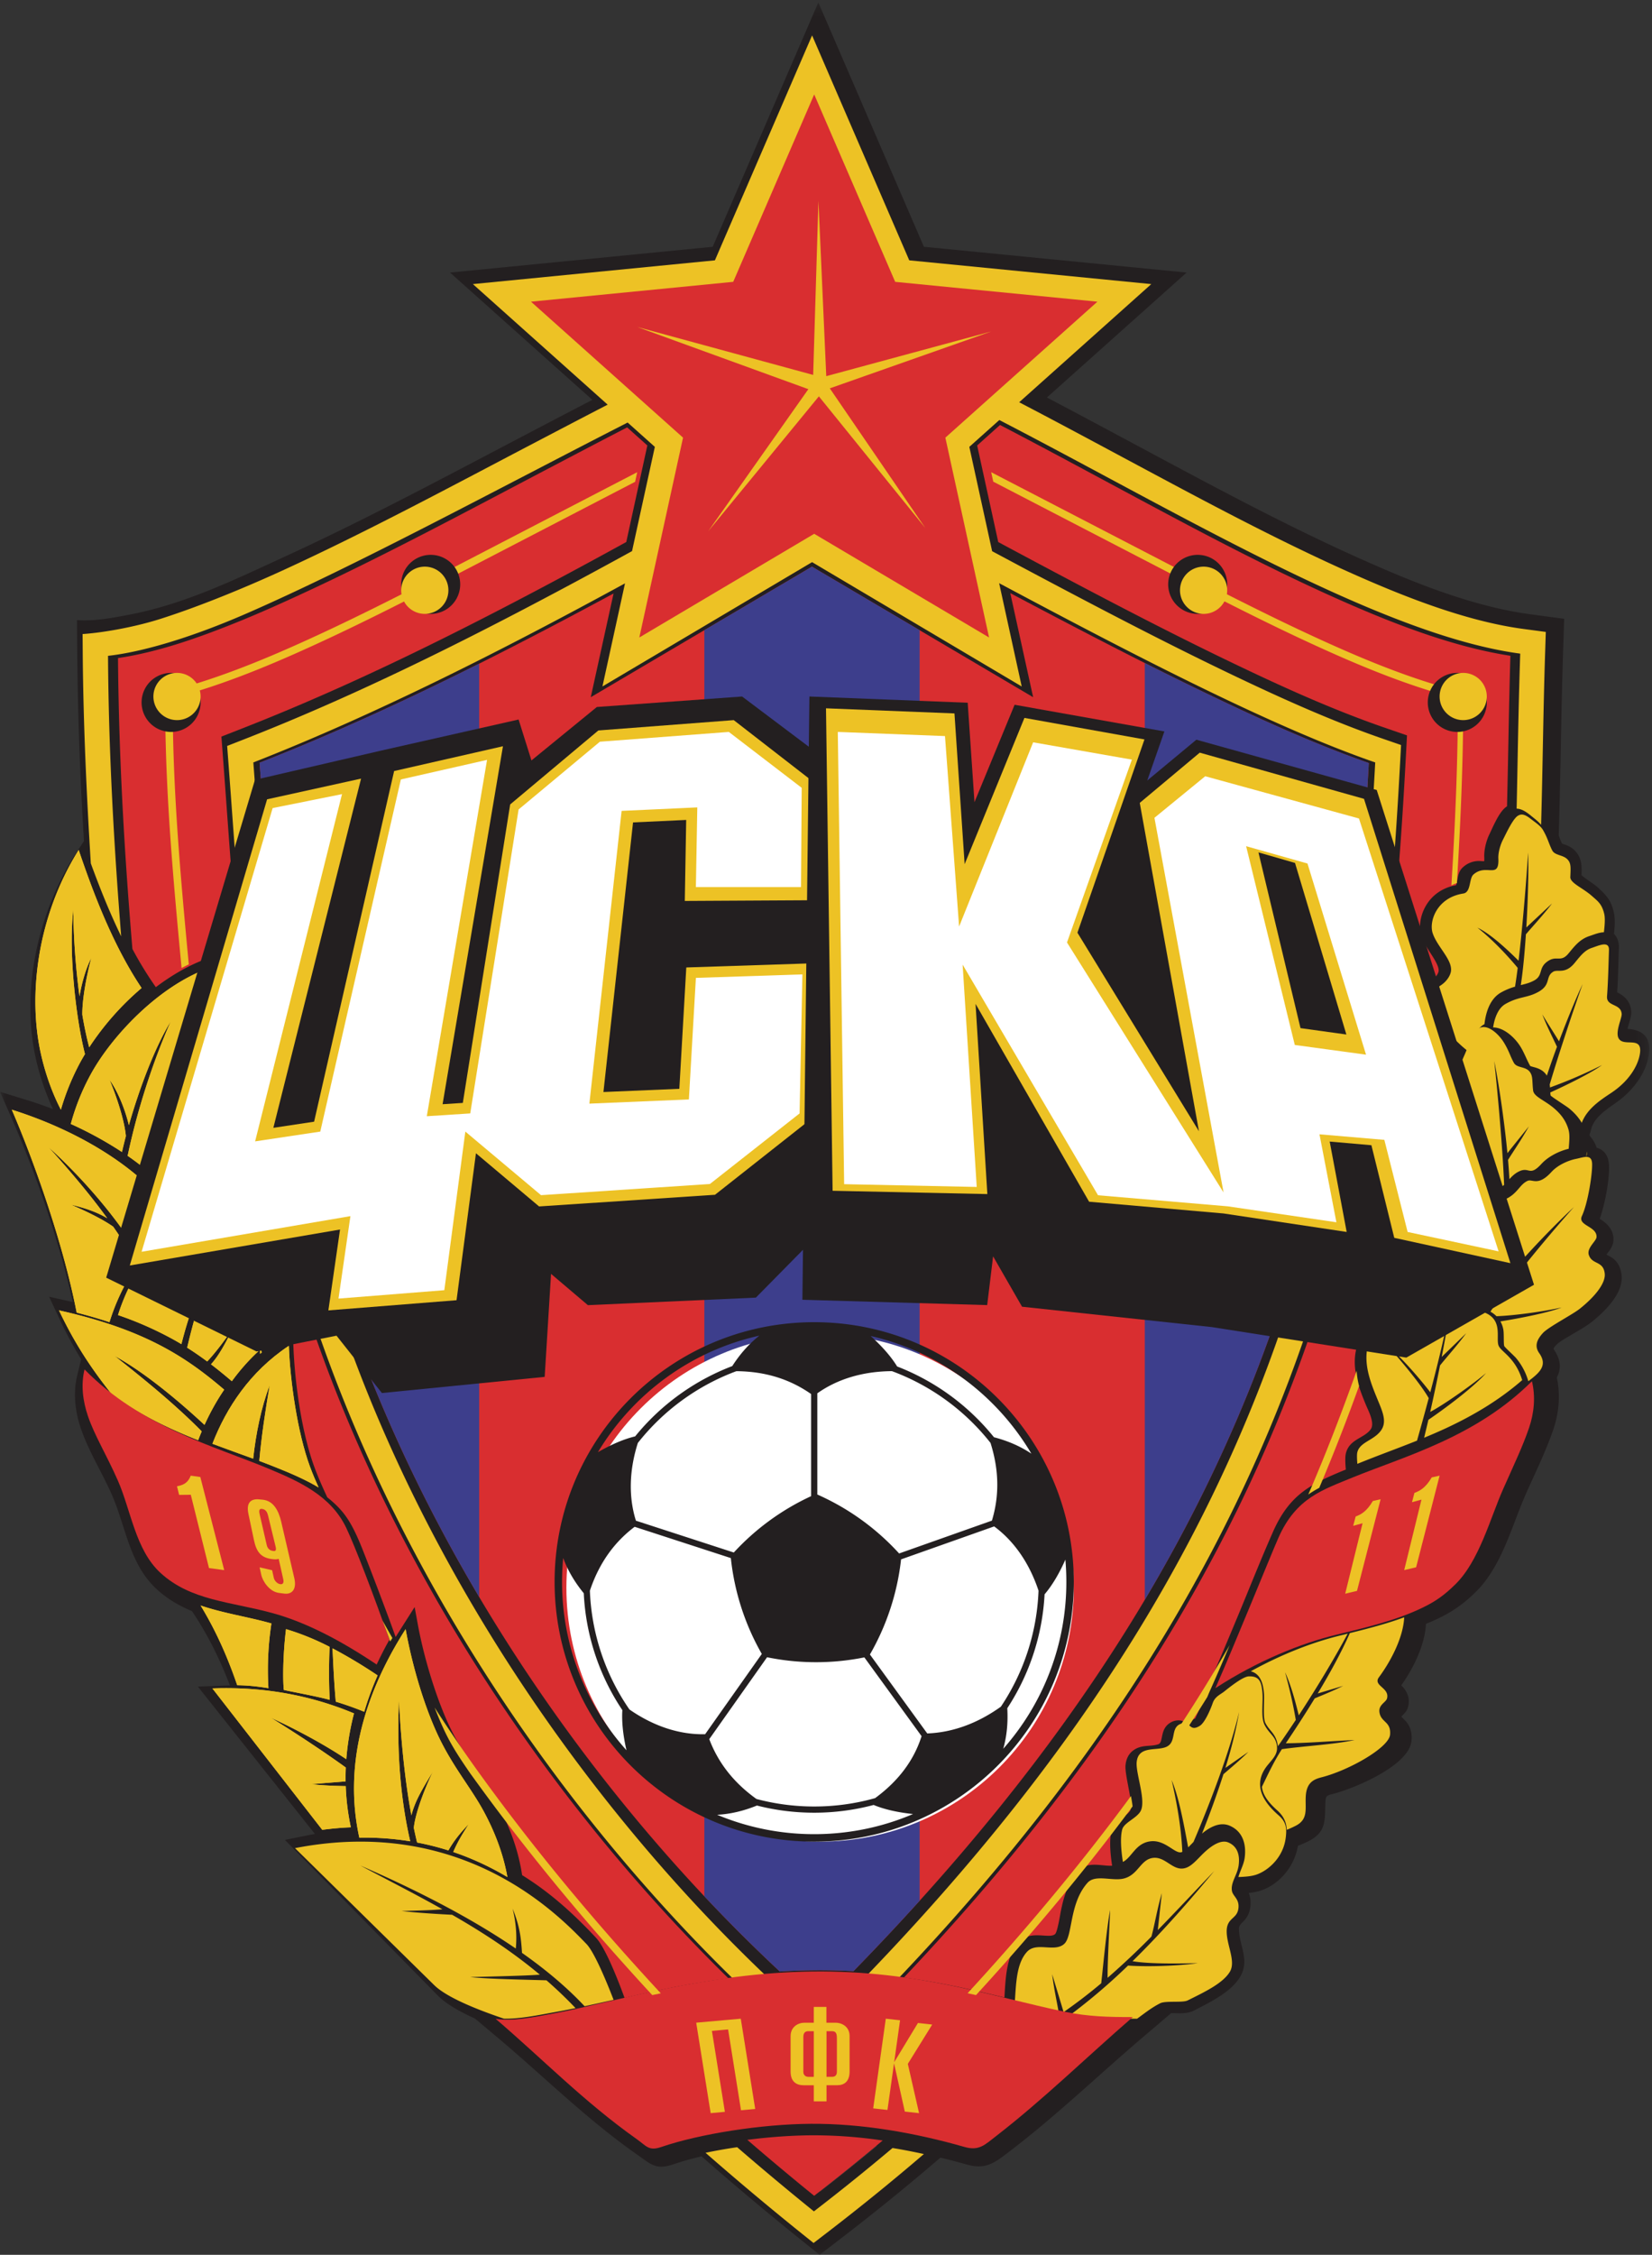 <svg xmlns="http://www.w3.org/2000/svg" xmlns:xlink="http://www.w3.org/1999/xlink" width="140" height="191" viewBox="0 0 140 191">
    <rect x="0" y="0" width="140" height="191" fill="#333333" stroke="none"/>
    <defs>
        <path id="a" d="M0 .206h139.77V191H0z"/>
    </defs>
    <g fill="none" fill-rule="evenodd">
        <g>
            <mask id="b" fill="#fff">
                <use xlink:href="#a"/>
            </mask>
            <path fill="#231F20" d="M64.84 181.745a234.63 234.63 0 0 0 4.677 3.897 181.6 181.6 0 0 0 4.81-3.859 39.069 39.069 0 0 0-5.013-.307c-1.488.008-2.99.105-4.474.269m67.533-110.286c.103.046.3.103.376.133.318.125.581.298.804.559.505.596.505 1.261.473 1.98.391.361 1.051.727 1.443 1.096.705.665 1.05 1.038 1.286 2.014.138.572.089 1.26.023 1.865.305.307.43.735.415 1.179-.043 1.258-.063 2.518-.144 3.777.031.014.061.028.09.043.643.333 1.046.824 1.101 1.566.033.443-.222 1.057-.312 1.483 1.233.076 1.965.66 1.826 2.016-.172 1.68-1.372 3.206-2.703 4.167-.843.607-1.98 1.29-2.223 2.378-.03.132-.077.265-.12.397l.02.114c.26.292.47.623.576.996.67.174 1.016.72 1.052 1.475.058 1.173-.333 3.29-.787 4.548.034.02.067.04.099.061.646.417 1.114.976 1.063 1.788-.016.264-.123.509-.26.731-.074.121-.22.297-.327.445.166.098.42.226.53.31.483.369.697.883.752 1.477.141 1.512-1.426 3.032-2.508 3.9-.509.407-1.102.723-1.66 1.06-.33.199-1.103.624-1.344.889-.07.076-.315.288-.233.405.537.767.686 1.573.252 2.378.326 1.467.181 3.017-.307 4.433-.63 1.826-1.483 3.564-2.27 5.326-1.255 2.816-2.064 6.237-4.334 8.446-.966.941-1.88 1.596-3.097 2.183-.355.17-.715.328-1.08.476-.087 1.777-1.054 3.744-2.092 5.21.509.495.76 1.101.576 1.814-.113.435-.348.576-.571.835.116.13.353.359.399.412.404.477.517 1.022.461 1.637-.19 2.116-4.911 4.065-6.712 4.513-.474.117-.554.157-.58.656-.076 1.492.146 2.552-1.456 3.342a9.212 9.212 0 0 1-.878.382c-.272 1.69-1.523 3.256-3.158 3.794a4.62 4.62 0 0 1-1.01.198c.154.391.192.803.129 1.232a2.021 2.021 0 0 1-.432 1.014c-.133.165-.31.313-.43.479a.476.476 0 0 0-.097.31c0 1.361.934 2.634.119 4.04-.773 1.336-2.61 2.205-3.94 2.893-.357.186-.782.223-1.179.228-.174.002-.64-.025-.93-.003h.176l-2.194 1.865c-3.857 3.276-7.503 6.8-11.535 9.87-1.217.926-1.955 1.534-3.572 1.08a58.716 58.716 0 0 0-2.244-.586 195.156 195.156 0 0 1-8.27 6.724L69.459 191l-1.931-1.55a258.225 258.225 0 0 1-8.078-6.793c-.808.193-1.612.415-2.399.68-1.476.497-1.894-.014-3.02-.8-4.27-2.976-7.945-6.65-11.919-9.988l-1.867-1.568c-1.086-.487-2.364-1.15-3.152-1.952l-12.946-13.175 1.907-.384c.211-.042.423-.083.635-.12l-9.919-12.482.832-.031c.627-.023 1.255-.05 1.882-.069-.798-2.09-1.776-4.1-3.004-5.975l-.21-.319c-1.082-.448-2.084-1.03-2.954-1.824-2.384-2.173-2.632-5.336-3.87-8.113-.825-1.848-1.92-3.587-2.582-5.504-.498-1.446-.684-3.026-.32-4.525l.333-1.366a34.863 34.863 0 0 1-1.803-3.353l-.91-1.944 2.001.447a64.744 64.744 0 0 0-1.17-4.524A92.096 92.096 0 0 0 .93 94.593L0 92.482l2.203.678c.77.237 1.531.5 2.284.785a21.406 21.406 0 0 1-1.432-4.192c-1.35-5.942.216-12.708 3.556-17.742l.506-.764a301.219 301.219 0 0 1-.573-16.127l-.02-2.592c1.463.1 2.855-.162 4.296-.432 4.775-.895 8.932-2.93 13.434-5 7.176-3.301 14.134-7.05 21.13-10.711 1.605-.84 3.208-1.68 4.815-2.514L38.138 23.088 60.4 20.904 69.35.206l8.947 20.698 22.264 2.184-11.84 10.584c2.9 1.521 5.782 3.075 8.669 4.62 5.812 3.112 11.631 6.227 17.649 8.93 4.578 2.056 9.69 4.15 14.685 4.817l2.832.378-.093 2.858c-.169 5.166-.205 10.334-.368 15.499.089.23.175.461.278.685" mask="url(#b)"/>
        </g>
        <path fill="#EDC225" d="M62.471 181.885a256.87 256.87 0 0 0 6.504 5.435 189.886 189.886 0 0 0 6.664-5.367c.89.146 1.777.319 2.656.511a194.93 194.93 0 0 1-8.038 6.53L68.946 190l-1.29-1.035a256.989 256.989 0 0 1-7.863-6.607 44.003 44.003 0 0 1 2.678-.473zM20.701 62.62c9.051-3.542 17.855-7.898 26.433-12.46a511.956 511.956 0 0 0 6.429-3.477l1.932-8.83-2.305-2.061c-11.241 5.748-23.125 12.18-32.323 16.187-4.684 2.042-8.832 3.258-11.712 3.575.05 8.343.527 16.373 1.115 23.76-1.006-2.064-1.846-4.194-2.574-6.178-.365-5.935-.639-11.876-.684-17.826L7 53.709c1.633-.104 4.34-.568 6.57-1.276 3.71-1.18 7.8-2.924 10.555-4.191 7.177-3.302 14.197-7.083 21.197-10.746 2.046-1.07 4.104-2.15 6.175-3.218L40.074 24.065l20.511-2.012L68.821 3l8.235 19.053 20.511 2.012-11.196 10.01c3.355 1.746 6.685 3.541 10.019 5.326 5.825 3.119 11.7 6.263 17.73 8.971 4.577 2.057 9.995 4.238 14.99 4.906l1.89.252-.062 1.908c-.157 4.812-.2 9.625-.336 14.435-.242-.299-.549-.521-.852-.77-.374-.305-.778-.593-1.222-.604.087-3.745.128-7.744.304-13.131-11.792-1.575-28.806-11.854-44.144-19.788l-2.542 2.273 1.933 8.838c1.592.852 3.184 1.7 4.779 2.545 5.004 2.65 10.035 5.27 15.14 7.721 4.287 2.058 8.735 4.08 13.232 5.633l1.503.519-.085 1.588c-.739 13.812-2.08 27.825-5.8 41.188-6.772 24.328-19.926 44.079-37.013 62.019-.89-.108-1.78-.193-2.674-.258 18.566-19.207 31.145-38.934 37.657-62.327 3.512-12.617 4.944-26.117 5.726-40.734-8.789-3.033-20.549-9.147-31.871-15.185l1.913 8.75-17.765-10.532-17.767 10.531 1.912-8.734c-10.4 5.674-21.122 11.108-31.497 15.17 1.08 14.316 1.898 28.325 5.444 41.014 6.52 23.326 21.051 45.748 38.33 62.084-.922.072-1.842.166-2.76.279-17.204-16.696-31.218-38.962-37.6-61.796a100.116 100.116 0 0 1-1.428-5.789l.005-.01.52-1.196-.739.194c-2.343-11.332-3.011-23.19-3.873-34.621l-.118-1.556 1.451-.568zM12 83.693C9.457 79.902 7.776 75.253 6.668 72c-3.545 5.67-4.265 12.3-3.241 17.085C3.86 91.112 4.534 92.8 5.159 94a20.54 20.54 0 0 1 1.554-3.85c.151-.285.314-.573.488-.86-.79-3.097-1.407-8.785-.983-12.241.001 2.247.19 4.91.52 7.346.179-1.056.505-2.281.998-3.247-.426 1.585-.773 3.547-.76 4.806.17 1.008.367 1.946.585 2.76A23.555 23.555 0 0 1 12 83.693"/>
        <path fill="#EDC225" d="M12 83.693C9.457 79.902 7.776 75.253 6.668 72c-3.545 5.67-4.265 12.3-3.241 17.085C3.86 91.112 4.534 92.8 5.159 94a20.54 20.54 0 0 1 1.554-3.85c.151-.285.314-.573.488-.86-.79-3.097-1.407-8.785-.983-12.241.001 2.247.19 4.91.52 7.346.179-1.056.505-2.281.998-3.247-.426 1.585-.773 3.547-.76 4.806.17 1.008.367 1.946.585 2.76A23.555 23.555 0 0 1 12 83.693M17.716 82c-4.248 1.505-8.213 5.737-9.98 8.922A19.07 19.07 0 0 0 6 95.208a31.681 31.681 0 0 1 4.337 2.376c.096-.423.206-.875.33-1.345-.108-1.236-.724-3.204-1.378-4.763.792 1.12 1.358 2.686 1.633 3.833.85-2.984 2.156-6.507 3.548-8.79-1.553 3.5-2.877 7.676-3.653 11.389 2.067 1.429 3.885 3.13 5.128 5.092a22.393 22.393 0 0 1 1.838-1.362c.069-.407.123-.81.161-1.21.204-2.122-.177-4.66-.727-7.155-.675-3.06-.526-8.249.499-11.273"/>
        <path fill="#EDC225" d="M17.716 82c-4.248 1.505-8.213 5.737-9.98 8.922A19.07 19.07 0 0 0 6 95.208a31.681 31.681 0 0 1 4.337 2.376c.096-.423.206-.875.33-1.345-.108-1.236-.724-3.204-1.378-4.763.792 1.12 1.358 2.686 1.633 3.833.85-2.984 2.156-6.507 3.548-8.79-1.553 3.5-2.877 7.676-3.653 11.389 2.067 1.429 3.885 3.13 5.128 5.092a22.393 22.393 0 0 1 1.838-1.362c.069-.407.123-.81.161-1.21.204-2.122-.177-4.66-.727-7.155-.675-3.06-.526-8.249.499-11.273M9.482 118.115C7.754 115.955 6.322 113.791 5 111c7.385 1.633 10.907 4.074 14 6.716-.64.94-1.194 1.94-1.667 2.984-2.19-2.033-5.075-4.451-7.61-5.836 2.277 1.795 5.071 4.044 7.371 6.383-.104.25-.204.5-.3.753a47.558 47.558 0 0 1-1.933-.814c-1.914-.859-3.721-1.85-5.379-3.07"/>
        <path fill="#EDC225" d="M9.482 118.115C7.754 115.955 6.322 113.791 5 111c7.385 1.633 10.907 4.074 14 6.716-.64.94-1.194 1.94-1.667 2.984-2.19-2.033-5.075-4.451-7.61-5.836 2.277 1.795 5.071 4.044 7.371 6.383-.104.25-.204.5-.3.753a47.558 47.558 0 0 1-1.933-.814c-1.914-.859-3.721-1.85-5.379-3.07"/>
        <path fill="#EDC225" d="M4.113 97.168c1.745 1.938 3.458 3.936 4.972 6.025-.792-.472-1.725-.828-3.068-1.147 1.299.56 2.648 1.213 3.575 1.862a35.583 35.583 0 0 1 1.998 3.205l.34-.523c-1.6-2.89-4.574-6.473-7.817-9.422m2.385 14.022C5.318 105.112 2.739 98.025 1 94c5.924 1.862 11.445 5.267 14 9.39-1.407 1.238-2.64 2.625-3.568 4.033A17.991 17.991 0 0 0 9.277 112a39.808 39.808 0 0 0-2.779-.81"/>
        <path fill="#EDC225" d="M4.113 97.168c1.745 1.938 3.458 3.936 4.972 6.025-.792-.472-1.725-.828-3.068-1.147 1.299.56 2.648 1.213 3.575 1.862a35.583 35.583 0 0 1 1.998 3.205l.34-.523c-1.6-2.89-4.574-6.473-7.817-9.422m2.385 14.022C5.318 105.112 2.739 98.025 1 94c5.924 1.862 11.445 5.267 14 9.39-1.407 1.238-2.64 2.625-3.568 4.033A17.991 17.991 0 0 0 9.277 112a39.808 39.808 0 0 0-2.779-.81"/>
        <path fill="#EDC225" d="M23 99c-4.507 1.177-8.78 4.874-10.868 7.969A17.159 17.159 0 0 0 10 111.396a29.263 29.263 0 0 1 4.71 2.08c.225.126.446.254.663.384.568-2.262 1.38-4.598 2.442-6.53-.723 2.25-1.422 4.539-1.953 6.83.587.37 1.15.76 1.698 1.168.733-.784 1.513-1.822 2.193-2.841-.742 1.492-1.211 2.334-1.871 3.081.6.457 1.183.935 1.767 1.432a17.604 17.604 0 0 1 2.23-2.524c-.014-1.416-.163-2.92-.371-4.412-.443-3.17.184-8.072 1.492-11.064"/>
        <path fill="#EDC225" d="M23 99c-4.507 1.177-8.78 4.874-10.868 7.969A17.159 17.159 0 0 0 10 111.396a29.263 29.263 0 0 1 4.71 2.08c.225.126.446.254.663.384.568-2.262 1.38-4.598 2.442-6.53-.723 2.25-1.422 4.539-1.953 6.83.587.37 1.15.76 1.698 1.168.733-.784 1.513-1.822 2.193-2.841-.742 1.492-1.211 2.334-1.871 3.081.6.457 1.183.935 1.767 1.432a17.604 17.604 0 0 1 2.23-2.524c-.014-1.416-.163-2.92-.371-4.412-.443-3.17.184-8.072 1.492-11.064M28.456 144.145a27.322 27.322 0 0 1 2.412.855c.305-1.04.685-2.068 1.132-3.08a42.234 42.234 0 0 0-3.82-2.292c.067 1.5.14 3.018.276 4.517M24.24 138c-.22 1.749-.301 3.993-.189 5.149.514.132 2.768.527 3.887.844a49.843 49.843 0 0 1-.006-4.493 21.6 21.6 0 0 0-3.692-1.5"/>
        <path fill="#EDC225" d="M28.456 144.145a27.322 27.322 0 0 1 2.412.855c.305-1.04.685-2.068 1.132-3.08a42.234 42.234 0 0 0-3.82-2.292c.067 1.5.14 3.018.276 4.517M24.24 138c-.22 1.749-.301 3.993-.189 5.149.514.132 2.768.527 3.887.844a49.843 49.843 0 0 1-.006-4.493 21.6 21.6 0 0 0-3.692-1.5M27.31 155L18 143.022c4.71-.178 8.705.736 12 2.116a22.245 22.245 0 0 0-.653 3.88c-1.763-1.183-4.117-2.466-6.384-3.51 2.008 1.244 4.437 2.836 6.342 4.216-.017.39-.021.781-.016 1.174-.763.065-1.517.118-2.894.237.941.11 1.998.145 2.905.164.04 1.155.182 2.32.432 3.487-.804.034-1.612.106-2.421.214"/>
        <path fill="#EDC225" d="M27.31 155L18 143.022c4.71-.178 8.705.736 12 2.116a22.245 22.245 0 0 0-.653 3.88c-1.763-1.183-4.117-2.466-6.384-3.51 2.008 1.244 4.437 2.836 6.342 4.216-.017.39-.021.781-.016 1.174-.763.065-1.517.118-2.894.237.941.11 1.998.145 2.905.164.04 1.155.182 2.32.432 3.487-.804.034-1.612.106-2.421.214"/>
        <path fill="#EDC225" d="M34.375 138c-3.706 5.803-5.207 11.806-3.924 17.665a24.071 24.071 0 0 1 4.315.307c-.737-3.153-1.173-7.228-.956-11.936.167 3.19.465 6.558 1.052 9.742.316-1.2.792-2.004 1.832-3.727-.75 1.542-1.513 3.61-1.625 4.784.087.418.179.83.277 1.24.893.17 1.78.393 2.656.67.457-.822 1.055-1.544 1.716-2.222-.403.634-.912 1.42-1.307 2.356 1.292.437 2.562.994 3.807 1.675.266.146.526.294.782.446-.37-2.072-1.134-3.938-1.966-5.49-1.003-1.87-2.37-3.5-3.55-5.771-1.462-2.811-2.572-6.732-3.109-9.739"/>
        <path fill="#EDC225" d="M34.375 138c-3.706 5.803-5.207 11.806-3.924 17.665a24.071 24.071 0 0 1 4.315.307c-.737-3.153-1.173-7.228-.956-11.936.167 3.19.465 6.558 1.052 9.742.316-1.2.792-2.004 1.832-3.727-.75 1.542-1.513 3.61-1.625 4.784.087.418.179.83.277 1.24.893.17 1.78.393 2.656.67.457-.822 1.055-1.544 1.716-2.222-.403.634-.912 1.42-1.307 2.356 1.292.437 2.562.994 3.807 1.675.266.146.526.294.782.446-.37-2.072-1.134-3.938-1.966-5.49-1.003-1.87-2.37-3.5-3.55-5.771-1.462-2.811-2.572-6.732-3.109-9.739"/>
        <path stroke="#231F20" stroke-width=".001" d="M42.713 170.999c-2.284-.772-4.853-1.798-5.92-2.847L25 156.552c14.412-2.807 22.543 5.899 24.697 8.116.637.656 1.61 2.943 2.303 4.735-.819.183-1.638.365-2.458.54-1.351-1.442-3.075-2.949-5.304-4.518-.081-1.318-.204-2.293-.796-3.752.286 1.177.376 2.305.269 3.385-3.248-2.222-7.515-4.568-13.166-7.03 2.324 1.232 4.658 2.419 6.947 3.702-1.029.086-1.678.094-3.458.15 1.547.17 3.28.267 4.283.317 2.571 1.477 5.075 3.1 7.433 5.074-1.429.104-4.034.147-5.9.205 1.503.165 5.068.228 6.46.272a36.041 36.041 0 0 1 2.465 2.355c-.616.126-1.231.247-1.849.357-1.196.217-2.857.563-4.213.539z"/>
        <path fill="#EDC225" d="M42.713 170.999c-2.284-.772-4.853-1.798-5.92-2.847L25 156.552c14.412-2.807 22.543 5.899 24.697 8.116.637.656 1.61 2.943 2.303 4.735-.819.183-1.638.365-2.458.54-1.351-1.442-3.075-2.949-5.304-4.518-.081-1.318-.204-2.293-.796-3.752.286 1.177.376 2.305.269 3.385-3.248-2.222-7.515-4.568-13.166-7.03 2.324 1.232 4.658 2.419 6.947 3.702-1.029.086-1.678.094-3.458.15 1.547.17 3.28.267 4.283.317 2.571 1.477 5.075 3.1 7.433 5.074-1.429.104-4.034.147-5.9.205 1.503.165 5.068.228 6.46.272a36.041 36.041 0 0 1 2.465 2.355c-.616.126-1.231.247-1.849.357-1.196.217-2.857.563-4.213.539M17 136c1.258 2.063 2.258 4.277 3.103 6.752.818.009 1.548.075 2.646.248a26.127 26.127 0 0 1 .251-5.481c-1.92-.547-4.041-.853-6-1.519"/>
        <path fill="#EDC225" d="M17 136c1.258 2.063 2.258 4.277 3.103 6.752.818.009 1.548.075 2.646.248a26.127 26.127 0 0 1 .251-5.481c-1.92-.547-4.041-.853-6-1.519"/>
        <path stroke="#231F20" stroke-width=".001" d="M7.163 116c-.317 1.318-.146 2.677.29 3.956.56 1.646 1.563 3.253 2.533 5.453 1.107 2.509 1.494 5.871 3.6 7.813 2.582 2.383 5.976 2.444 9.554 3.432 2.839.783 5.791 2.339 8.781 4.346.33-.71.69-1.41 1.079-2.102-1.29-3.67-2.913-7.928-3.663-9.489-1.304-2.717-3.976-3.916-6.561-4.996-4.613-1.927-10.83-3.525-15.613-8.413z"/>
        <path fill="#EDC225" d="M24.48 114c-3.308 2.19-5.31 5.281-6.48 8.299 1.147.432 2.304.84 3.455 1.263.233-2.128.676-4.33 1.398-6.218-.359 2.12-.69 4.273-.88 6.41.456.17.91.344 1.363.525 1.378.548 2.604 1.087 3.664 1.721-.254-.559-.5-1.139-.727-1.75-1.069-2.88-1.693-7.32-1.794-10.25"/>
        <path fill="#EDC225" d="M24.48 114c-3.308 2.19-5.31 5.281-6.48 8.299 1.147.432 2.304.84 3.455 1.263.233-2.128.676-4.33 1.398-6.218-.359 2.12-.69 4.273-.88 6.41.456.17.91.344 1.363.525 1.378.548 2.604 1.087 3.664 1.721-.254-.559-.5-1.139-.727-1.75-1.069-2.88-1.693-7.32-1.794-10.25"/>
        <path fill="#D92E30" d="M7.163 116c-.317 1.318-.146 2.677.29 3.956.56 1.646 1.563 3.253 2.533 5.453 1.107 2.509 1.494 5.871 3.6 7.813 2.582 2.383 5.976 2.444 9.554 3.432 2.839.783 5.791 2.339 8.781 4.346.33-.71.69-1.41 1.079-2.102-1.29-3.67-2.913-7.928-3.663-9.489-1.304-2.717-3.976-3.916-6.561-4.996-4.613-1.927-10.83-3.525-15.613-8.413M129.825 117c.314 1.3.188 2.686-.243 3.947-.556 1.624-1.242 3.031-2.203 5.203-1.096 2.474-2.025 6.078-4.048 8.061-.973.955-1.712 1.456-2.78 1.974-2.265 1.098-4.917 1.705-7.344 2.298-2.921.713-6.624 2.188-10.207 4.517 1.586-3.577 4.648-11.162 5.337-12.727 1.511-3.433 3.81-4.086 6.37-5.15 4.482-1.813 10.423-3.433 15.118-8.123"/>
        <path fill="#EDC225" d="M86 169.6c.11-1.578.134-3.28 1.033-4.263.796-.87 2.312.059 3.141-.66.759-.655.409-3.413 1.987-5.188.643-.723 2.028-.148 2.997-.346 1.305-.267 1.462-1.638 2.565-1.765 1.073-.122 1.67 1.148 2.71.865.605-.164 1.082-.827 1.697-1.39.615-.564 1.367-1.026 1.946-.79.844.345 1.007 1.164.89 1.972-.115.807-.69 1.432-.564 2.145.083.463.67.682.541 1.522-.135.88-.987.735-.987 1.905 0 1.18.8 2.541.266 3.422-.595.983-2.153 1.717-3.577 2.424-.435.215-1.863.004-2.33.242-.766.392-1.362.881-1.95 1.305h-.123c-1.867.005-3.643-.037-5.475-.373a50.513 50.513 0 0 0 4.828-4.127c1.656.117 4.33.029 5.916-.208-1.237.03-4.086.092-5.533-.163 2.08-2.036 4.33-4.509 6.918-7.63-1.604 1.66-3.165 3.347-4.78 4.997.119-1.073.205-1.852.344-3.133-.405 1.377-.618 2.74-.882 3.68a67.8 67.8 0 0 1-3.713 3.494c-.013-1.35.138-3.918.215-5.747-.284 1.444-.611 4.922-.755 6.207a42.722 42.722 0 0 1-3.189 2.443 1517.22 1517.22 0 0 0-.968-3.206c.138 1.172.39 2.287.545 3.184A170.003 170.003 0 0 1 86 169.6M119 137c-.088 1.838-1.275 3.914-2.137 5.07-.544.729.912.88.683 1.793-.086.342-.722.532-.646 1.156.11.9 1.001.777.902 1.92-.096 1.1-3.477 3.018-5.797 3.61-.65.167-1.289.422-1.349 1.639-.052 1.045.227 1.92-.853 2.47-.267.135-.513.248-.756.342-.033-.63-.249-1.149-.813-1.654-.646-.58-1.222-1.246-1.29-1.99.491-1.017.988-2.097 1.69-3.188 2.094-.29 4.3-.38 6.163-.773-2.024.087-4.039.264-5.83.273.714-1.061 1.58-2.38 2.45-3.802.731-.304 1.575-.643 2.41-1.061l-2.156.645c1.002-1.663 1.987-3.445 2.723-5.113 1.543-.383 3.107-.786 4.606-1.337zm-4.786 1.382c-1.16 2.167-2.68 4.676-4.148 6.922-.36-1.464-.71-2.666-1.161-3.648.348 1.276.673 2.634.907 4.037a95.447 95.447 0 0 1-1.515 2.229 2.627 2.627 0 0 0-.051-.285c-.197-.834-.673-1.027-1.011-1.693-.223-.44-.067-1.892-.115-2.474-.08-.943-.331-1.685-1.12-1.901 2.37-1.307 4.945-2.373 7.487-3.006l.727-.18z"/>
        <path fill="#EDC225" d="M95.16 157.72c-.163-1.06-.232-2.069-.059-2.744.153-.59 1.205-.938 1.553-1.549.505-.887-.424-3.22-.324-4.173.14-1.34 1.524-.954 2.384-1.232 1.056-.34.441-1.561 1.261-1.962.947-.463.725.74 1.706.13.435-.27.918-1.422 1.097-1.94.188-.542.667-.723.977-.972.837-.675 1.66-1.26 2.07-1.276.919-.036 1.083.485 1.161 1.393.074.846-.158 2.066.191 2.735.376.717.835.892.998 1.562.202.827-.253 1.22-.75 1.831-1.418 1.741-.19 3.276.941 4.258.673.584.681 1.155.597 1.867-.2 1.718-1.526 2.832-2.518 3.157-.434.143-.958.173-1.495.195.126-.486.453-1.047.53-1.617.156-1.129-.142-2.253-1.278-2.735-.82-.348-1.688.13-2.338.673a79.362 79.362 0 0 0 1.819-5.034c.64-.552 1.394-1.18 2.112-1.888-.786.546-1.352.941-1.945 1.355.493-1.603.912-3.226 1.159-4.738-.775 3.288-2.391 7.56-3.864 11.009-.143.152-.3.316-.453.461-.45-2.421-.81-4.277-1.4-5.702.433 1.896.807 3.966.906 6.081a.528.528 0 0 1-.078.03c-.56.158-1.372-1.07-2.617-.922-1.273.152-1.563 1.35-2.342 1.747M119 112.29c.003-.696.106-1.34.415-1.866.6-1.02 2.239-.367 2.9-1.24.605-.796-.266-3.496.913-5.567.48-.843 1.823-.681 2.718-1.058 1.206-.508.517-.514 1.523-.929 1.143-.469 1.267-1.268 1.983-1.6.413-.192.88.504 2.03-.758.56-.615 1.473-.986 2.078-1.106.612-.122 1.322-.447 1.363.383.04.808-.337 3.326-.864 4.46-.383.822 1.298.856 1.24 1.784-.022.348-.845.92-.653 1.51.28.852 1.245.473 1.35 1.599.072.77-.767 1.884-2.116 2.96-.612.489-2.656 1.545-3.12 2.05-.494.54-.755 1.091-.317 1.71.726 1.034.055 1.641-.924 2.378a5.348 5.348 0 0 0-1.034-1.956c-.179-.212-.93-.881-1.006-1.021-.069-.195-.01-1.057-.082-1.42a2.255 2.255 0 0 0-.243-.67c1.624-.26 4.06-.736 5.187-1.178-1.697.371-4.07.688-5.52.739a2.292 2.292 0 0 0-.512-.384c1.593-2.523 5.432-7.026 7.073-8.862-1.732 1.597-6.299 6.206-7.53 8.657a3.992 3.992 0 0 0-.482-.137c-1.068-.234-3.033.372-4.067.706-.775.25-1.542.527-2.303.817"/>
        <path fill="#EDC225" d="M134.468 97.547a.94.94 0 0 1-.035.453l.003-.047c.009-.134.02-.27.032-.406m-7.933-10.514c.13-.872.456-1.653 1.048-1.99 1.157-.658 1.825-.484 2.792-1.025 1.098-.612.565-1.28 1.248-1.702.393-.242 1.013.244 1.825-.75.527-.647.861-1.076 1.46-1.275.607-.2 1.474-.627 1.445.193-.029.785-.06 2.512-.164 3.911-.066.893 1.17.577 1.242 1.493.027.342-.55 1.495-.27 2.047.404.797 1.98-.21 1.829 1.209-.103.96-.798 2.299-2.335 3.357-.74.51-2.12 1.298-2.607 2.614-.272-.47-.64-.87-1.09-1.238-.215-.175-1.438-.943-1.553-1.083a4.761 4.761 0 0 1-.023-.254c1.505-.684 3.477-1.661 4.381-2.32a40.17 40.17 0 0 1-4.407 1.897 3.881 3.881 0 0 0-.024-.257c.873-2.94 2.143-6.7 2.788-8.497-.487 1.025-1.259 2.87-2 4.844-.474-.774-.807-1.278-1.417-2.277.42 1.077.882 1.954 1.244 2.741-.303.82-.595 1.65-.858 2.446a1.315 1.315 0 0 0-.113-.16c-.215-.266-.496-.415-.823-.516-.085-.028-.392-.1-.474-.146-.321-.565-.502-1.13-.869-1.702-.45-.7-1.357-1.56-2.275-1.56m-4.52 8.68a4.248 4.248 0 0 1-.006-.628c.076.265.134.481.006.628"/>
        <path fill="#EDC225" d="M121.721 104a3.14 3.14 0 0 1-.152-.482c-.129-.592.654-1.367.69-2.063.053-1.01-1.824-2.67-2.162-3.56-.478-1.25.933-1.521 1.577-2.148.79-.77-.307-1.58.245-2.3.638-.829.979.335 1.582-.64.267-.432.272-1.308.2-1.846-.075-.565.272-1.28.436-1.656.219-.504.758-1.95 1.186-2.184.669-.44 1.638.402 2.115 1.171.445.717.53 1.146.855 1.736.253.457.975.29 1.335.748.298.379.2.762.296 1.59.063.535.937.807 1.76 1.501.493.417.983.96 1.23 1.786.142.48.076.992.027 1.657-.834.198-1.745.663-2.314 1.284-1.013 1.105-1.003.22-1.866.62-.367.168-.612.415-.845.67a47.148 47.148 0 0 0-.117-1.632c.498-.8 1.175-1.77 1.765-2.838-.743.926-1.229 1.53-1.817 2.267-.283-2.946-.786-6.23-1.119-7.807.25 2.24.714 7.278.84 10.488-.19.18-.41.343-.705.464-.358.146-.656.288-.916.578-.155.173-.435.278-.644.365-1.023.428-2.4.152-3.084 1.346a5.014 5.014 0 0 0-.398.885"/>
        <path fill="#EDC225" d="M124.353 89c-.845-.65-1.532-1.473-2.04-1.929-1.15-1.032-.423-.254-1.116-1.247-.55-.79.148-1.853.935-2.38.514-.344.798-.858.835-1.198.106-.975-1.173-2.047-1.554-3.2-.33-.992.349-3.013 2.595-3.357.668-.103.476-1.266.855-1.605 1.086-.972 2.2.438 2.116-1.365-.025-.55.202-1.227.387-1.583.248-.477.867-1.852 1.313-2.058.381-.216.744.053 1.15.367.337.26.733.519.935.867.415.714.478 1.133.778 1.72.234.455.931.359 1.316.787.283.316.256.66.22 1.468-.022.52 1.048.912 1.846 1.623.48.426.812.649 1.018 1.46.103.398.051 1.003-.017 1.6-.287.009-.58.098-.845.19-.128.043-.254.09-.381.132-.815.266-1.263.854-1.772 1.472-.64.774-.976.18-1.677.607-.946.578-.416 1.23-1.23 1.68-.304.167-.596.26-.934.343l-.205.052c.181-1.166.326-2.707.432-4.3.615-.729 1.481-1.645 2.22-2.62-.868.81-1.487 1.387-2.184 2.04.15-2.502.206-5.032.152-6.347-.118 1.933-.443 6.078-.809 9.164-1.073-1.067-2.434-2.312-3.483-2.8 1.275 1.007 2.531 2.342 3.41 3.404-.075.592-.15 1.13-.227 1.592a5.446 5.446 0 0 0-1.189.494c-.91.511-1.285 1.633-1.402 2.683-.026.014-.05.027-.076.043-.601.342-1.065 1.495-1.372 2.201M122.834 111.368c1.03-.283 1.964-.449 2.5-.328 2.161.483 1.41 2.208 1.655 2.92.188.548 1.42.994 2.011 2.947-1.924 1.673-4.084 2.964-6.405 4.048-.632.294-1.268.57-1.908.834.12-.493.242-1 .363-1.52 1.355-.92 3.811-2.74 4.888-3.963-.933.805-3.439 2.61-4.735 3.296.279-1.23.556-2.537.834-3.94.605-.757 1.452-1.683 2.22-2.731l-2.08 2.013c.219-1.128.438-2.318.657-3.576zM115.03 124c-.036-.452-.043-.796-.007-.959.2-.897 1.402-1.014 2.01-1.868.534-.75.126-1.611-.32-2.695-.572-1.394-1.265-3.099-.71-4.784.138-1.342.917-.231 1.76-.51.266-.087 2.848-1.198 5.017-1.801a128.057 128.057 0 0 1-1.568 6.552c-1.007-1.297-2.503-3.005-3.594-3.904.853.927 2.76 3.158 3.46 4.404-.317 1.193-.65 2.391-.991 3.598-1.678.672-3.373 1.28-5.053 1.965l-.004.002z"/>
        <path fill="#D92E30" d="M69 8l-6.863 15.874L45 25.555l12.885 11.517L54.18 54 69 45.217 83.82 54l-3.705-16.928L93 25.555l-17.137-1.68z"/>
        <path fill="#EDC225" d="M69.358 17l-.445 14.76L54 27.696l14.504 5.27L60.019 45l9.377-11.425 9.015 11.146-8.089-11.824L84 28.08l-13.978 3.784z"/>
        <path fill="#D92E30" d="M42 171.007c3.96 3.381 7.467 7.01 11.938 10.177.86.61 1.039 1.047 2.1.684 3.253-1.114 8.509-1.94 12.691-1.965 4.316-.025 8.776.75 13.019 1.964 1.233.353 1.731-.199 2.671-.926 4.041-3.128 7.71-6.734 11.581-10.08-2.035.006-3.79-.04-5.744-.444-6.142-1.269-12.41-3.517-21.403-3.414-8.993.104-16.73 2.569-21.69 3.508-2.053.39-3.805.727-5.163.496"/>
        <path fill="#D92E30" d="M85.121 169.202c.097-1.582.15-3.482 1.163-4.641 1-1.145 2.631-.277 3.13-.728.198-.179.419-1.592.476-1.885.24-1.224.592-2.413 1.414-3.382.817-.962 1.977-.482 2.945-.523-.173-1.119-.247-2.22-.047-3 .24-.93 1.27-1.129 1.58-1.677.3-.531-.488-2.974-.396-3.86.053-.505.255-.951.675-1.248.715-.505 1.394-.275 2.09-.501.503-.162.065-1.364 1.148-1.897.346-.173.844-.192 1.088.033a.917.917 0 0 0 .238.168l.027-.034a1.73 1.73 0 0 1 .64-.463l.426-.931c.18-.692.454-1.383.77-2.074.82-1.839 1.596-3.703 2.371-5.561 1.006-2.41 1.975-4.872 3.03-7.257 1.425-3.221 3.308-4.08 6.164-5.26-.052-.583-.063-1.067-.002-1.338.283-1.247 1.55-1.292 2.11-2.068.37-.512-.183-1.54-.39-2.035-.673-1.62-1.302-3.328-.745-5.083.058-.46.224-.924.696-1.102.6-.226 1.145.246 1.484.136.29-.097.595-.225.893-.347-.019-.884.088-1.74.499-2.444.768-1.314 2.533-.769 2.937-1.308.16-.212.113-1.64.113-1.94.004-.59.032-1.175.128-1.746-.253-.464-.443-.91-.529-1.312-.2-.934.63-1.576.664-2.21.031-.61-1.764-2.44-2.078-3.274-.177-.473-.196-.965.047-1.42.276-.515.685-.731 1.08-.97-.1-.786-.081-1.556.2-2.236.419-1.014 1.483-1.142 2.168-1.355a4.482 4.482 0 0 0-.003-1.036c-.07-.54.097-1.067.3-1.567-.776-.617-1.397-1.416-2.143-2.125-.178-.17-.66-.565-.795-.762-.127-.184-.243-.426-.373-.624-.76-1.154.076-2.597 1.062-3.298.216-.153.515-.498.543-.774.047-.457-.602-1.355-.84-1.737-.25-.403-.49-.826-.632-1.282-.25-.797-.032-1.764.375-2.471.555-.969 1.474-1.572 2.56-1.767.18-.316.077-1.029.56-1.487a1.99 1.99 0 0 1 1.31-.564c.133-.007.365.016.528.017.013-.123.009-.29.006-.363-.027-.607.17-1.381.437-1.925.318-.651.85-1.978 1.49-2.36.108-4.25.156-8.502.287-12.754-5.1-.784-10.48-2.94-15.134-5.034-6.066-2.731-11.979-5.9-17.84-9.045-3.42-1.835-6.836-3.682-10.28-5.471l-1.936 1.735 1.787 8.182c1.5.804 3 1.606 4.503 2.403 4.982 2.645 9.985 5.256 15.068 7.701 4.28 2.06 8.632 4.046 13.122 5.6l1.947.673-.11 2.062c-.74 13.866-2.077 27.86-5.803 41.277-6.736 24.252-19.81 44.004-36.722 61.877 1.36.183 2.72.416 4.088.692 1.485.299 2.958.647 4.431 1zm-21.787 12.06A237.396 237.396 0 0 0 68.997 186c1.967-1.522 3.9-3.086 5.805-4.684a39.971 39.971 0 0 0-6.005-.44c-1.666.01-3.56.14-5.463.385zm-10.405-12.023a126.2 126.2 0 0 1 3.632-.796 82.988 82.988 0 0 1 5.16-.873c-17.077-16.724-30.94-38.9-37.285-61.655-.45-1.615-.857-3.24-1.226-4.876-.94 2.818-1.363 6.732-.993 9.406.17 1.224.318 2.54.36 3.853.412-.348.841-.677 1.292-.987l.948-.652.038 1.153c.105 3.161.67 7.333 1.731 10.304.334.932.735 1.829 1.148 2.719.407.318.783.663 1.124 1.042.904 1.002 1.456 2.311 2.112 3.993.628 1.607 1.962 5.107 2.558 6.797l1.61-2.537.284 1.542c.532 2.896 1.72 6.838 3.084 9.382 1.068 1.994 2.511 3.705 3.592 5.66 1.057 1.912 1.83 3.978 2.149 6.125 2.365 1.468 4.298 3.208 6.26 5.302.753.804 1.734 3.215 2.422 5.098zM20.645 61.659c9.02-3.538 17.73-7.86 26.279-12.414a510.313 510.313 0 0 0 6.15-3.332l1.785-8.178-1.71-1.532c-2.171 1.12-4.328 2.253-6.47 3.377-7.02 3.68-14.057 7.477-21.253 10.795-1.6.738-3.528 1.61-5.566 2.426-3.314 1.327-6.577 2.454-9.86 2.944.06 7.178.406 14.137.953 21.294.085 1.116.175 2.23.268 3.344a30.652 30.652 0 0 0 1.986 3.238c1.4-1.055 2.89-1.91 4.359-2.425l1.225-.431-.421 1.232c-.992 2.907-1.15 7.93-.483 10.928.514 2.317.974 4.98.745 7.353a17.2 17.2 0 0 1-.083.703c1.38-.832 2.824-1.485 4.244-1.87-2.358-11.38-3.009-23.155-3.877-34.695l-.152-2.02 1.88-.736z"/>
        <path fill="#D92E30" d="M22 64.612c1.006 13.368 1.77 27.396 5.402 40.334C33.88 128.01 48.404 150.517 66.084 167c.93-.058 1.864-.094 2.8-.103a51.96 51.96 0 0 1 3.445.074c17.558-17.989 31.113-37.759 37.979-62.303 3.63-12.98 4.958-26.614 5.692-40.033-4.457-1.561-8.856-3.552-13.107-5.584-5.151-2.461-10.229-5.09-15.278-7.752-.666-.351-1.333-.703-1.999-1.056l1.938 8.815L68.809 48 50.065 59.058l1.932-8.785a547.032 547.032 0 0 1-3.642 1.947C39.797 56.748 31.021 61.07 22 64.612"/>
        <path fill="#3D3E8C" d="M97.016 135.515c5.649-9.481 10.164-19.669 13.292-30.848 3.63-12.979 4.957-26.613 5.692-40.032-4.456-1.562-8.857-3.552-13.108-5.584a308.678 308.678 0 0 1-5.876-2.887v79.351zM59.69 160.629A137.881 137.881 0 0 0 66.084 167c.93-.059 1.863-.094 2.8-.104 1.159-.013 2.305.012 3.444.075a214.566 214.566 0 0 0 5.608-5.964V53.384L68.81 48l-9.12 5.38V160.63zM22 64.612c1.007 13.368 1.77 27.396 5.402 40.334 2.919 10.39 7.47 20.667 13.207 30.33v-79.06C34.52 59.267 28.32 62.131 22 64.612z"/>
        <path fill="#EDC225" d="M53.823 40.813l-17.56 9.111c-2.793 1.428-5.597 2.837-8.438 4.164-3.953 1.846-8.146 3.653-12.348 4.826L15.17 59l-.17-.619.307-.086c4.167-1.163 8.33-2.957 12.25-4.788 2.835-1.325 5.631-2.73 8.416-4.155L54 40l-.177.813zM84 40l18.355 9.514c2.743 1.4 5.495 2.782 8.286 4.085 3.858 1.8 7.954 3.564 12.057 4.708l.302.085-.167.608-.303-.085c-4.136-1.154-8.262-2.93-12.153-4.744-2.798-1.305-5.557-2.691-8.307-4.095L84.174 40.8 84 40zM14.64 60.313c.041 7.16.689 14.262 1.36 21.377-.205.098-.408.202-.612.31-.681-7.218-1.345-14.421-1.386-21.683L14 60.004l.638-.004.002.313zM123.999 60.314c-.02 4.85-.242 9.673-.532 14.492A2.309 2.309 0 0 0 123 75c.297-4.886.525-9.774.545-14.69l.001-.31.454.004-.001.31zM95.982 153.014c-4.138 5.571-8.583 10.872-13.27 15.986l-.712-.157c4.903-5.333 9.543-10.869 13.845-16.703.058.313.109.613.137.874zm6.333-9.266a126.75 126.75 0 0 1-1.69 2.647 1.39 1.39 0 0 1-.085-.07c-.123-.115-.311-.166-.512-.167a138.197 138.197 0 0 0 4.183-6.802 180.594 180.594 0 0 1-1.57 3.638 18.39 18.39 0 0 0-.326.754zm12.86-26.344a167.821 167.821 0 0 1-3.374 8.627 9.74 9.74 0 0 0-.93.566c1.494-3.44 2.837-6.949 4.1-10.48.023.433.096.862.205 1.287zm1.723-4.9l-.283.824c-.204-.054-.426-.087-.657-.024l.344-1.005.102-.299.596.205-.102.299zM36.834 144.644c1.17 1.82 2.384 3.612 3.648 5.37 4.77 6.623 9.977 12.856 15.518 18.836l-.724.15c-5.463-5.913-10.6-12.077-15.309-18.62l-.108-.148c-.625-.909-1.248-1.823-1.779-2.806-.439-.812-.859-1.766-1.246-2.782m-4.421-7.373c.277.495.558.989.841 1.481l-.188.294c-.17-.475-.399-1.095-.653-1.775M22 114l.197.563c-.054.044-.11.09-.164.137-.008-.234-.02-.467-.033-.7"/>
        <path fill="#231F20" d="M14.5 57a2.5 2.5 0 1 1-.001 5.001A2.5 2.5 0 0 1 14.5 57"/>
        <path fill="#EDC225" d="M15 57a2 2 0 1 1 0 4 2 2 0 0 1 0-4"/>
        <path fill="#231F20" d="M36.5 47a2.5 2.5 0 1 1-.001 5.001A2.5 2.5 0 0 1 36.5 47"/>
        <path fill="#EDC225" d="M36 48a2 2 0 1 1 0 4 2 2 0 0 1 0-4"/>
        <path fill="#231F20" d="M123.5 57a2.5 2.5 0 1 1-.001 5.001A2.5 2.5 0 0 1 123.5 57"/>
        <path fill="#EDC225" d="M124 57a2 2 0 1 1 0 4 2 2 0 0 1 0-4"/>
        <path fill="#231F20" d="M101.5 47a2.5 2.5 0 1 1-.001 5.001A2.5 2.5 0 0 1 101.5 47"/>
        <path fill="#EDC225" d="M102 48a2 2 0 1 1 0 4.001A2 2 0 0 1 102 48"/>
        <path fill="#231F20" d="M32.362 63.567l11.587-2.618 1.089 3.466 5.544-4.527L62.89 59 71 65.103l-.622 29.708.537 8.15-6.859 6.958-14.235.638-3.122-2.65-.54 8.725L32.363 118l-3.845-4.857-6.78 1.335L9 108.228l12.606-42.17z"/>
        <path fill="#EDC225" d="M23.166 95.536l3.453-.52L33.4 65.313l9.223-2.1-5.116 30.323 1.715-.11 4.012-25.284 7.474-6.266L62.181 61l6.743 5.23-.01 10.027-10.88.06.118-6.862-4.504.21-2.509 22.838 6.432-.272.59-10.28L69 81.595l-.265 13.19-8.142 6.422-14.908.988-5.35-4.505-1.645 12.448-10.862.862.988-6.85L11 107.196l11.635-39.488 7.963-1.753z"/>
        <path fill="#FFF" d="M23.105 68.452L12 106.034l17.696-3.018-1.01 6.984 8.968-.711 1.782-13.435 6.414 5.386 14.312-.947 7.6-5.978L68 82.538l-9.026.296-.594 10.298-8.433.354 2.732-24.798 6.414-.295-.12 6.747h8.909l.059-8.405L61.765 62l-10.927.829-6.889 5.74-4.098 25.746-3.681.238 5.106-30.185-7.304 1.657-6.83 29.83-5.522.828 7.364-29.415z"/>
        <path fill="#231F20" d="M82.583 67.949l3.4-8.249 12.694 2.258-1.454 4.159 4.165-3.458 15.283 4.26L130 108.829 119.18 115l-16.48-2.585-16.086-1.726-2.454-4.267-.5 4.13L68 110.1 68.594 59l13.414.527z"/>
        <path fill="#EDC225" d="M106.648 72.204l3.564 14.887 3.887.54-4.352-14.533-3.099-.894zm-24.9 1.001l5.068-12.392 10.172 1.823-5.68 16.372 10.298 16.819-5.017-27.816 5.084-4.255 13.92 3.912L128 107l-9.842-2.145-1.937-7.846-3.536-.31 1.44 7.657-10.438-1.566-11.39-.995-9.623-16.76 1 16.113-13.114-.28L70 60l10.886.432.863 12.773z"/>
        <path fill="#FFF" d="M105.604 71.68l4.124 16.837 6.037.822-4.961-16.192-5.2-1.467zM71 62l.538 38.309 11.235.235-1.194-18.832 11.475 19.536 10.996.938 9.204 1.35-1.434-7.451 5.498.47 1.973 7.802L127 106l-11.833-36.667-13.03-3.578-4.303 3.52 5.858 31.738-13.268-21.178 5.498-15.488-8.367-1.467-6.275 15.605-1.196-16.133L71 62zM69.5 113c11.872 0 21.5 9.628 21.5 21.5S81.372 156 69.5 156 48 146.372 48 134.5 57.628 113 69.5 113"/>
        <path fill="#231F20" d="M50.67 123.013c1.018-.59 2.113-1.092 3.156-1.34a19.602 19.602 0 0 1 8.23-5.955c.643-1 1.4-1.873 2.302-2.58-5.8 1.286-10.716 4.93-13.687 9.875m2.42 25.248c-.263-1.143-.418-2.335-.349-3.401a19.444 19.444 0 0 1-3.27-9.9c-.753-.92-1.35-1.91-1.745-2.986a21.434 21.434 0 0 0-.096 2.026c0 5.48 2.066 10.479 5.46 14.26m24.286 5.402c-1.17-.12-2.351-.358-3.34-.768a19.561 19.561 0 0 1-5.037.657c-1.676 0-3.3-.211-4.853-.608-1.102.448-2.225.725-3.371.783A21.29 21.29 0 0 0 69 155.368c2.973 0 5.804-.608 8.377-1.706m12.909-21.55c-.476 1.076-1.066 2.125-1.762 2.938a19.451 19.451 0 0 1-3.161 9.65c.068 1.184-.03 2.333-.342 3.435A21.283 21.283 0 0 0 90.368 134c0-.636-.028-1.265-.082-1.887m-6.054-10.369c1.151.301 2.217.751 3.171 1.392-2.939-4.97-7.834-8.645-13.623-9.968.874.784 1.69 1.67 2.249 2.583a19.609 19.609 0 0 1 8.203 5.993m-30.341 7.07l8.296 2.696a20.687 20.687 0 0 1 6.55-4.773v-8.652c-1.703-1.193-3.766-1.918-6.335-1.935a19.073 19.073 0 0 0-8.347 6.078c-.74 2.327-.791 4.587-.164 6.587m5.866 18.087l4.803-6.8a20.742 20.742 0 0 1-2.624-8.12l-8.153-2.65c-1.657 1.25-2.982 2.983-3.793 5.414a18.932 18.932 0 0 0 3.352 10.059c2.06 1.43 4.266 2.147 6.415 2.097m18.343.165l-4.85-6.674a20.7 20.7 0 0 1-8.244-.011l-4.899 6.937c.715 1.892 1.97 3.616 4 5.069 1.563.415 3.201.637 4.893.637 1.79 0 3.521-.247 5.163-.71 1.995-1.464 3.29-3.215 3.937-5.248m-1.903-15.476l7.864-2.783c.6-1.978.65-4.152-.121-6.585a19.07 19.07 0 0 0-8.35-6.076c-2.446.014-4.616.664-6.327 1.879v8.57a20.707 20.707 0 0 1 6.934 4.995m8.054-2.292l-7.889 2.792a20.734 20.734 0 0 1-2.64 8.058l4.858 6.686c2.044-.072 4.183-.792 6.24-2.266a18.924 18.924 0 0 0 3.191-9.828c-.773-2.327-2.067-4.193-3.76-5.442M69 112c12.148 0 22 9.851 22 22 0 12.148-9.852 22-22 22s-22-9.852-22-22c0-12.149 9.852-22 22-22"/>
        <path fill="#EDC225" d="M68.966 172.058v3.867h-.459c-.247 0-.428-.158-.428-.43v-2.932c0-.386.168-.505.43-.505h.457zm1.078 3.867v-3.867l.388-.002c.281-.002.49.03.49.567v2.872c0 .333-.193.424-.382.426l-.496.004zm0 2.075v-1.364l.915-.002c.555-.001 1.041-.277 1.041-1.176v-2.987c0-.77-.62-1.13-1.193-1.13h-.772V170h-1.07v1.34h-.786c-.557 0-1.179.357-1.179 1.13v3.017c0 .877.527 1.15 1.091 1.15h.875V178h1.078zM15 125.899c.435-.09.895-.203 1.164-.899l.812.114L19 133l-1.288-.17-1.543-6.211-.99.01-.179-.73zM119.868 126.459c.444-.164.94-.413 1.465-1.311L122 125l-1.99 7.761L119 133l1.462-5.968-.802.217.208-.79zM114.886 128.459c.44-.164.93-.413 1.454-1.311L117 127l-2 7.761-1 .239 1.471-5.968-.794.217.209-.79zM23.363 131.037l-.65-2.675c-.06-.245-.175-.489-.482-.543-.345-.06-.267.283-.218.49l.594 2.579c.067.29.26.432.43.465.141.027.437.139.326-.316m.475-2.106l1.1 4.737c.24 1.03-.256 1.397-.839 1.323l-.447-.056c-.861-.107-1.405-1.055-1.506-1.51l-.145-.66 1.06.245.143.648c.047.207.248.474.516.528.201.04.369-.038.282-.422l-.384-1.717c-.162.06-.384.047-.627.012-.896-.129-1.265-.626-1.469-1.594l-.471-2.232c-.211-1.004.263-1.288.918-1.224l.29.028c.913.087 1.35.91 1.58 1.894M62.778 171L64 178.646l-1.203.11-1.094-6.847-1.371.123 1.098 6.858-1.204.11L59 171.337zM76.276 171.132L75.067 171 74 178.596l1.209.132.556-3.956.914 4.096 1.208.132-.953-4.174 2.066-3.33-1.208-.134-2.015 3.325z"/>
    </g>
</svg>
